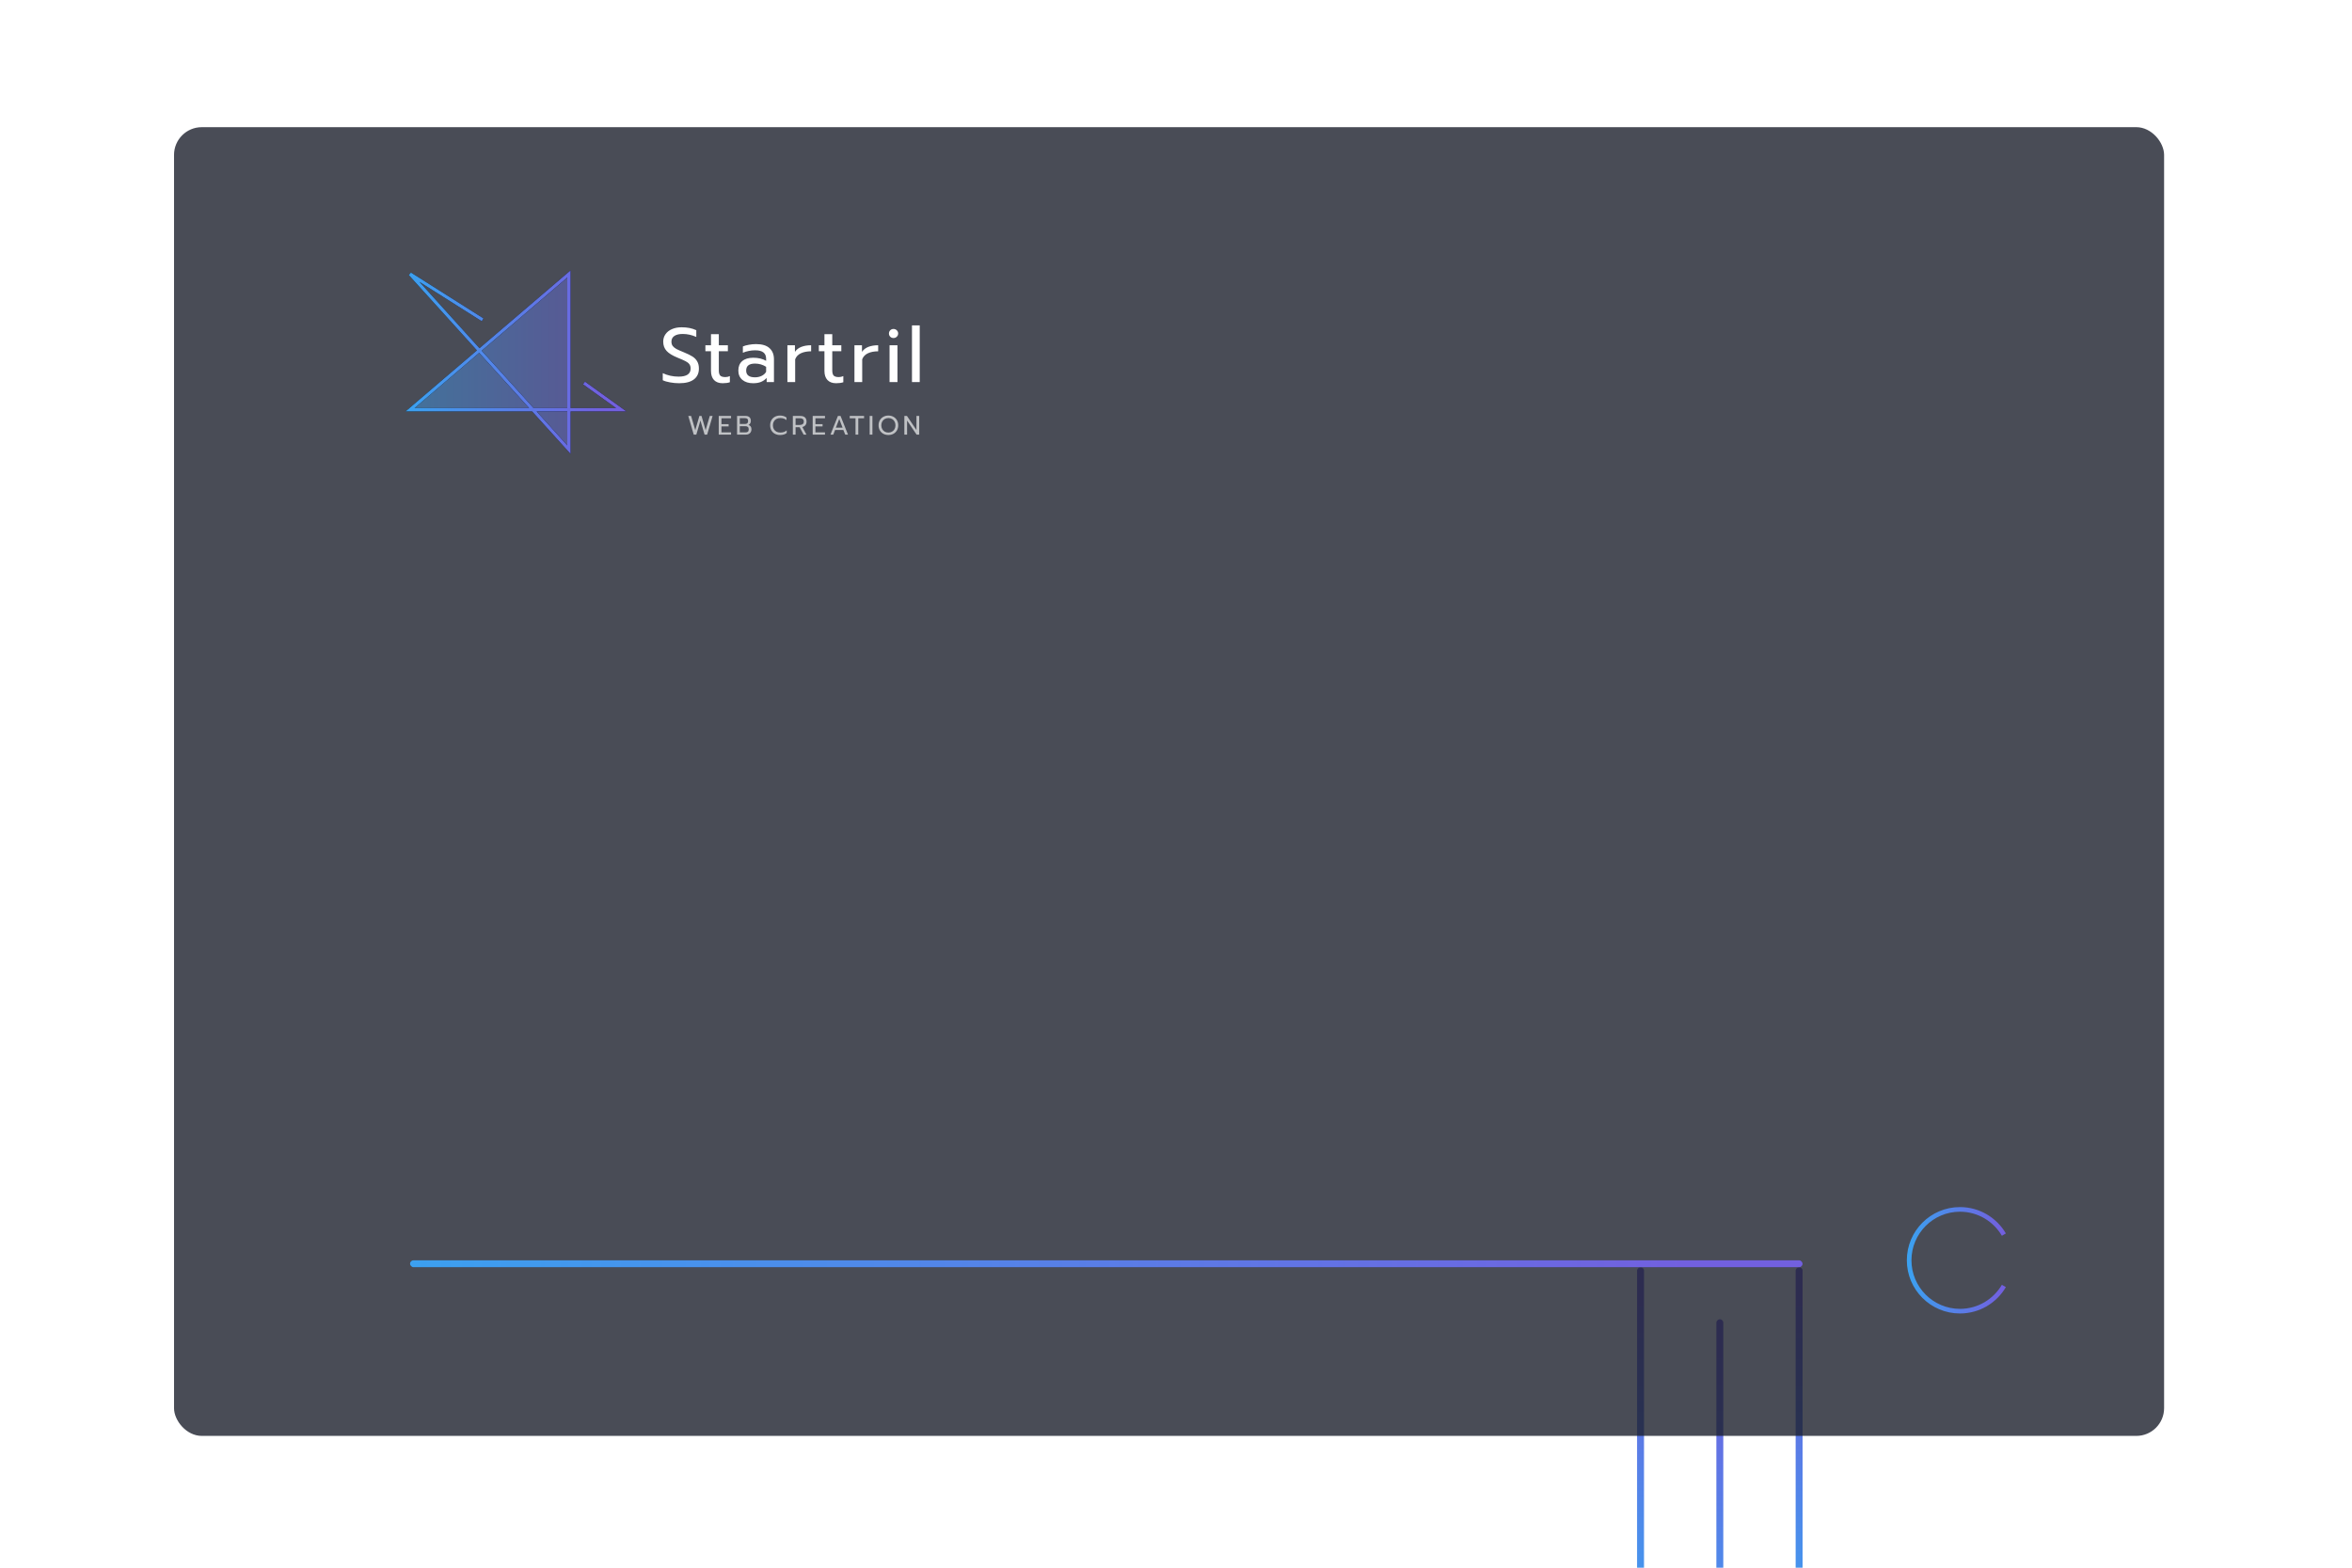 <svg width="360" height="240" viewBox="0 0 482 339" fill="none" xmlns="http://www.w3.org/2000/svg">
<g clip-path="url(#clip0_932_2)">
<rect width="360" height="240"/>
<rect class="trace" x="340.682" y="353.864" width="79.838" height="1.5" rx="0.75" transform="rotate(-90 340.682 353.864)" fill="url(#paint0_linear_932_2)"/>
<rect class="trace" x="357.824" y="365.114" width="79.838" height="1.5" rx="0.75" transform="rotate(-90 357.824 365.114)" fill="url(#paint1_linear_932_2)"/>
<rect class="trace" x="374.966" y="353.864" width="79.838" height="1.5" rx="0.75" transform="rotate(-90 374.966 353.864)" fill="url(#paint2_linear_932_2)"/>
<g opacity="0.8" filter="url(#filter0_b_932_2)">
<rect class="site_sketch" x="24.375" y="27.5" width="430.25" height="283" rx="6" fill="#1B1F2C"/>
</g>
<path class="logo" d="M133.589 82.87C132.925 82.87 132.267 82.809 131.614 82.687C130.973 82.576 130.447 82.421 130.038 82.222V80.696C131.1 81.194 132.245 81.442 133.473 81.442C135.199 81.442 136.061 80.862 136.061 79.7C136.061 79.302 135.967 78.981 135.779 78.738C135.591 78.494 135.32 78.284 134.966 78.107C134.612 77.919 134.037 77.665 133.241 77.344C132.145 76.901 131.354 76.415 130.868 75.884C130.381 75.353 130.137 74.683 130.137 73.876C130.137 73.267 130.303 72.731 130.635 72.266C130.967 71.79 131.432 71.425 132.029 71.171C132.627 70.906 133.312 70.773 134.087 70.773C134.717 70.773 135.287 70.823 135.796 70.922C136.305 71.022 136.803 71.182 137.289 71.403V72.864C136.327 72.432 135.353 72.216 134.369 72.216C133.572 72.216 132.964 72.36 132.544 72.648C132.123 72.935 131.913 73.345 131.913 73.876C131.913 74.241 132.002 74.55 132.179 74.805C132.367 75.048 132.638 75.27 132.992 75.469C133.357 75.657 133.893 75.895 134.601 76.182C135.387 76.503 136.006 76.807 136.46 77.095C136.913 77.382 137.256 77.737 137.488 78.157C137.732 78.566 137.854 79.081 137.854 79.7C137.854 80.707 137.494 81.487 136.775 82.04C136.056 82.593 134.994 82.87 133.589 82.87ZM142.987 82.87C142.18 82.87 141.555 82.637 141.112 82.173C140.681 81.708 140.465 81.05 140.465 80.198V75.95H139.254V74.656H140.465V72.266H142.158V74.656H144.116V75.95H142.158V80.082C142.158 80.613 142.257 80.989 142.456 81.21C142.667 81.431 143.043 81.542 143.585 81.542C143.906 81.542 144.226 81.47 144.547 81.326V82.654C144.127 82.798 143.607 82.87 142.987 82.87ZM149.565 82.87C148.602 82.87 147.828 82.626 147.242 82.139C146.666 81.642 146.379 80.972 146.379 80.132C146.379 79.247 146.655 78.566 147.209 78.091C147.773 77.604 148.569 77.36 149.598 77.36C150.693 77.36 151.622 77.582 152.386 78.024V77.609C152.386 76.979 152.192 76.514 151.805 76.215C151.429 75.906 150.831 75.751 150.013 75.751C149.526 75.751 149.05 75.801 148.586 75.9C148.132 75.989 147.723 76.116 147.358 76.282V74.921C147.69 74.766 148.121 74.645 148.652 74.556C149.183 74.457 149.698 74.407 150.195 74.407C151.512 74.407 152.485 74.7 153.116 75.286C153.757 75.861 154.078 76.663 154.078 77.692V82.621H152.502V81.725C152.159 82.101 151.75 82.388 151.274 82.587C150.809 82.775 150.24 82.87 149.565 82.87ZM149.98 81.592C150.511 81.592 150.992 81.487 151.423 81.276C151.855 81.066 152.176 80.773 152.386 80.397V79.319C151.667 78.854 150.865 78.621 149.98 78.621C149.338 78.621 148.857 78.749 148.536 79.003C148.226 79.247 148.071 79.623 148.071 80.132C148.071 81.105 148.707 81.592 149.98 81.592ZM156.988 74.656H158.614V76.083C158.946 75.596 159.41 75.236 160.008 75.004C160.616 74.772 161.319 74.656 162.115 74.656V75.966C161.263 75.966 160.533 76.105 159.925 76.381C159.316 76.658 158.896 77.095 158.664 77.692V82.621H156.988V74.656ZM167.515 82.87C166.707 82.87 166.082 82.637 165.64 82.173C165.208 81.708 164.993 81.05 164.993 80.198V75.95H163.781V74.656H164.993V72.266H166.685V74.656H168.643V75.95H166.685V80.082C166.685 80.613 166.785 80.989 166.984 81.21C167.194 81.431 167.57 81.542 168.112 81.542C168.433 81.542 168.754 81.47 169.075 81.326V82.654C168.654 82.798 168.135 82.87 167.515 82.87ZM171.481 74.656H173.107V76.083C173.439 75.596 173.904 75.236 174.501 75.004C175.11 74.772 175.812 74.656 176.609 74.656V75.966C175.757 75.966 175.027 76.105 174.418 76.381C173.81 76.658 173.39 77.095 173.157 77.692V82.621H171.481V74.656ZM179.918 73.096C179.641 73.096 179.409 73.002 179.221 72.814C179.033 72.626 178.939 72.393 178.939 72.117C178.939 71.84 179.033 71.608 179.221 71.42C179.409 71.232 179.641 71.138 179.918 71.138C180.205 71.138 180.443 71.232 180.631 71.42C180.83 71.608 180.93 71.84 180.93 72.117C180.93 72.393 180.83 72.626 180.631 72.814C180.443 73.002 180.205 73.096 179.918 73.096ZM179.071 74.656H180.781V82.621H179.071V74.656ZM183.917 70.358H185.593V82.621H183.917V70.358Z" fill="white"/>
<path class="logo" opacity="0.65" d="M135.556 89.946H136.168L137.069 93.011L137.957 89.946H138.419L139.302 93.011L140.203 89.946H140.814L139.637 93.981H139.077L138.182 90.933L137.294 93.981H136.734L135.556 89.946ZM142.142 89.946H144.803V90.442H142.73V91.718H144.277V92.209H142.73V93.49H144.803V93.981H142.142V89.946ZM146.103 89.946H147.956C148.314 89.946 148.591 90.038 148.787 90.223C148.984 90.408 149.082 90.677 149.082 91.031C149.082 91.231 149.034 91.408 148.937 91.562C148.845 91.712 148.722 91.824 148.568 91.897C148.999 92.024 149.214 92.338 149.214 92.838C149.214 93.072 149.162 93.276 149.059 93.45C148.959 93.619 148.82 93.75 148.643 93.842C148.466 93.934 148.27 93.981 148.054 93.981H146.103V89.946ZM147.881 91.678C148.07 91.678 148.218 91.626 148.326 91.522C148.433 91.418 148.487 91.264 148.487 91.06C148.487 90.825 148.433 90.662 148.326 90.569C148.222 90.473 148.06 90.425 147.841 90.425H146.692V91.678H147.881ZM147.922 93.501C148.149 93.501 148.322 93.451 148.441 93.351C148.56 93.251 148.62 93.08 148.62 92.838C148.62 92.595 148.556 92.422 148.429 92.318C148.306 92.214 148.12 92.162 147.87 92.162H146.692V93.501H147.922ZM155.393 94.067C154.978 94.067 154.608 93.981 154.285 93.807C153.962 93.634 153.71 93.39 153.529 93.074C153.348 92.755 153.258 92.386 153.258 91.966C153.258 91.547 153.348 91.177 153.529 90.858C153.71 90.539 153.962 90.292 154.285 90.119C154.608 89.946 154.978 89.859 155.393 89.859C155.947 89.859 156.411 90 156.784 90.281V90.846C156.449 90.55 156.003 90.402 155.445 90.402C155.134 90.402 154.856 90.466 154.614 90.593C154.375 90.719 154.189 90.902 154.054 91.141C153.92 91.376 153.852 91.651 153.852 91.966C153.852 92.282 153.92 92.559 154.054 92.797C154.193 93.036 154.381 93.219 154.62 93.346C154.862 93.473 155.137 93.536 155.445 93.536C155.73 93.536 155.984 93.499 156.207 93.426C156.434 93.349 156.644 93.228 156.836 93.063V93.634C156.49 93.923 156.009 94.067 155.393 94.067ZM158.163 89.946H159.785C160.216 89.946 160.547 90.05 160.778 90.258C161.009 90.466 161.124 90.769 161.124 91.17C161.124 91.466 161.045 91.718 160.888 91.926C160.73 92.13 160.507 92.268 160.218 92.341L161.107 93.981H160.495L159.635 92.388H158.752V93.981H158.163V89.946ZM159.687 91.891C159.945 91.891 160.149 91.832 160.299 91.712C160.453 91.589 160.53 91.408 160.53 91.17C160.53 90.908 160.455 90.721 160.305 90.61C160.159 90.498 159.953 90.442 159.687 90.442H158.752V91.891H159.687ZM162.452 89.946H165.113V90.442H163.041V91.718H164.588V92.209H163.041V93.49H165.113V93.981H162.452V89.946ZM167.909 89.946H168.474L170.085 93.981H169.484L169.08 92.976H167.297L166.904 93.981H166.298L167.909 89.946ZM168.919 92.486L168.192 90.598L167.464 92.486H168.919ZM171.713 90.442H170.46V89.946H173.56V90.442H172.307V93.981H171.713V90.442ZM174.771 89.946H175.366V93.981H174.771V89.946ZM178.82 94.067C178.419 94.067 178.058 93.981 177.735 93.807C177.411 93.63 177.157 93.382 176.973 93.063C176.788 92.743 176.696 92.378 176.696 91.966C176.696 91.554 176.788 91.189 176.973 90.87C177.157 90.55 177.411 90.302 177.735 90.125C178.058 89.948 178.419 89.859 178.82 89.859C179.22 89.859 179.581 89.948 179.905 90.125C180.228 90.302 180.482 90.55 180.667 90.87C180.851 91.189 180.944 91.554 180.944 91.966C180.944 92.378 180.851 92.743 180.667 93.063C180.482 93.382 180.228 93.63 179.905 93.807C179.581 93.981 179.22 94.067 178.82 94.067ZM178.82 93.536C179.104 93.536 179.362 93.473 179.593 93.346C179.828 93.215 180.012 93.032 180.147 92.797C180.282 92.559 180.349 92.282 180.349 91.966C180.349 91.654 180.282 91.381 180.147 91.147C180.016 90.908 179.835 90.725 179.605 90.598C179.374 90.467 179.116 90.402 178.831 90.402C178.543 90.402 178.281 90.466 178.046 90.593C177.815 90.719 177.631 90.902 177.492 91.141C177.357 91.379 177.29 91.654 177.29 91.966C177.29 92.282 177.357 92.559 177.492 92.797C177.627 93.032 177.81 93.215 178.04 93.346C178.275 93.473 178.535 93.536 178.82 93.536ZM182.272 89.946H182.832L184.887 92.988V89.946H185.481V93.981H184.916L182.861 90.939V93.981H182.272V89.946Z" fill="white"/>
<path class="logo" d="M101.959 88.611L109.758 97.235V88.611V59.235L90.378 75.803L75.396 88.611H101.959Z" fill="url(#paint3_linear_932_2)" fill-opacity="0.45"/>
<path class="logo" d="M113.005 82.814L121.077 88.611H75.396L109.758 59.235V97.235L75.396 59.235L91.094 69.161" stroke="black" stroke-width="0.721"/>
<path class="logo" d="M113.005 82.814L121.077 88.611H75.396L109.758 59.235V97.235L75.396 59.235L91.094 69.161" stroke="url(#paint4_linear_932_2)" stroke-width="0.721"/>
<path class="loader" d="M419.985 266.974C418.078 263.712 414.542 261.522 410.495 261.522C404.426 261.522 399.506 266.448 399.506 272.526C399.506 278.603 404.426 283.529 410.495 283.529C414.542 283.529 418.078 281.339 419.985 278.078" stroke="url(#paint5_linear_932_2)"/>
<rect class="load_bar_black" opacity="0.2" x="75.396" y="272.526" width="301.07" height="1.5" rx="0.75" fill="black"/>
<rect class="load_bar" x="75.396" y="272.526" width="301.07" height="1.5" rx="0.75" fill="url(#paint6_linear_932_2)"/>
</g>
<defs>
<filter id="filter0_b_932_2" x="-105.625" y="-102.5" width="690.25" height="543" filterUnits="userSpaceOnUse" color-interpolation-filters="sRGB">
<feFlood flood-opacity="0" result="BackgroundImageFix"/>
<feGaussianBlur in="BackgroundImageFix" stdDeviation="65"/>
<feComposite in2="SourceAlpha" operator="in" result="effect1_backgroundBlur_932_2"/>
<feBlend mode="normal" in="SourceGraphic" in2="effect1_backgroundBlur_932_2" result="shape"/>
</filter>
<linearGradient id="paint0_linear_932_2" x1="339.636" y1="354.693" x2="413.849" y2="354.693" gradientUnits="userSpaceOnUse">
<stop stop-color="#3BA1F0"/>
<stop offset="1" stop-color="#7260DF"/>
</linearGradient>
<linearGradient id="paint1_linear_932_2" x1="356.778" y1="365.943" x2="430.992" y2="365.943" gradientUnits="userSpaceOnUse">
<stop stop-color="#3BA1F0"/>
<stop offset="1" stop-color="#7260DF"/>
</linearGradient>
<linearGradient id="paint2_linear_932_2" x1="373.92" y1="354.693" x2="448.134" y2="354.693" gradientUnits="userSpaceOnUse">
<stop stop-color="#3BA1F0"/>
<stop offset="1" stop-color="#7260DF"/>
</linearGradient>
<linearGradient id="paint3_linear_932_2" x1="74.798" y1="76.229" x2="117.26" y2="76.229" gradientUnits="userSpaceOnUse">
<stop stop-color="#3BA1F0"/>
<stop offset="1" stop-color="#7260DF"/>
</linearGradient>
<linearGradient id="paint4_linear_932_2" x1="74.798" y1="76.229" x2="117.26" y2="76.229" gradientUnits="userSpaceOnUse">
<stop stop-color="#3BA1F0"/>
<stop offset="1" stop-color="#7260DF"/>
</linearGradient>
<linearGradient id="paint5_linear_932_2" x1="399.218" y1="273.687" x2="419.648" y2="273.687" gradientUnits="userSpaceOnUse">
<stop stop-color="#3BA1F0"/>
<stop offset="1" stop-color="#7260DF"/>
</linearGradient>
<linearGradient id="paint6_linear_932_2" x1="71.453" y1="273.355" x2="351.313" y2="273.356" gradientUnits="userSpaceOnUse">
<stop stop-color="#3BA1F0"/>
<stop offset="1" stop-color="#7260DF"/>
</linearGradient>
<clipPath id="clip0_932_2">
<rect width="482" height="339" fill="white"/>
</clipPath>
</defs>
</svg>